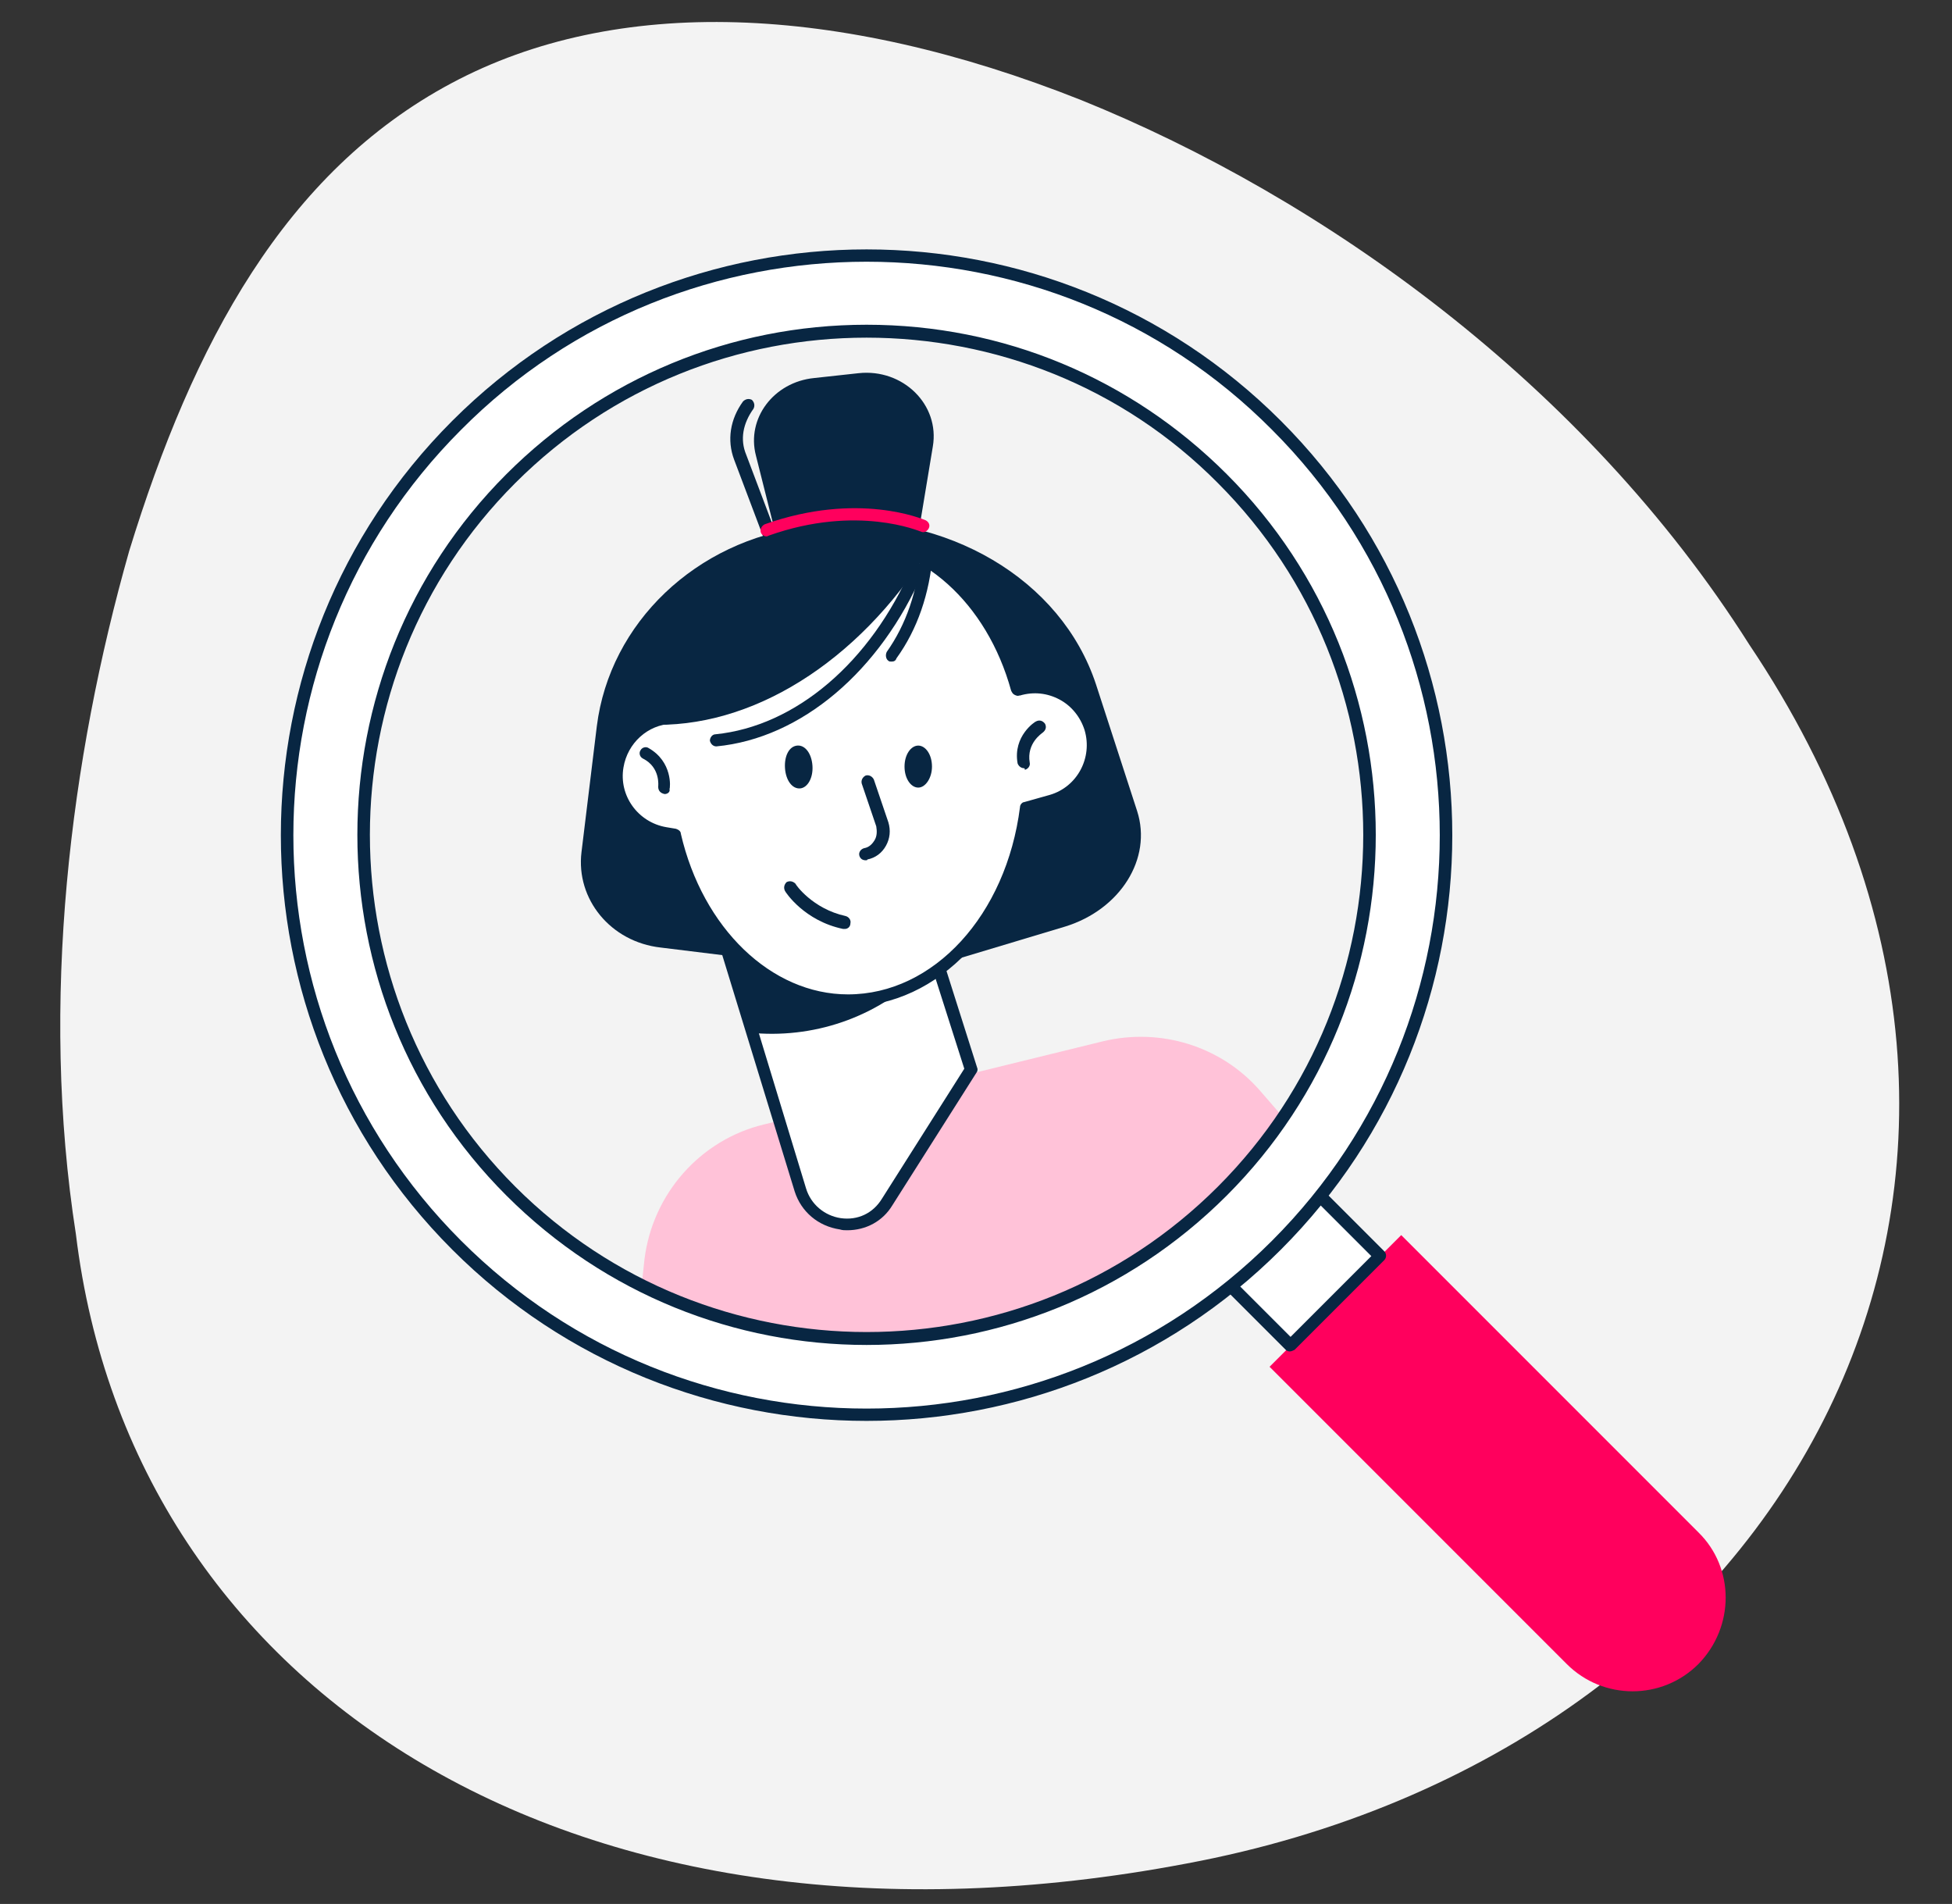 <?xml version="1.0" encoding="utf-8"?>
<!-- Generator: Adobe Illustrator 26.3.1, SVG Export Plug-In . SVG Version: 6.00 Build 0)  -->
<svg version="1.1" id="Layer_1" xmlns="http://www.w3.org/2000/svg" xmlns:xlink="http://www.w3.org/1999/xlink" x="0px" y="0px"
	 viewBox="0 0 241.7 235.7" style="enable-background:new 0 0 241.7 235.7;" xml:space="preserve">
<rect x="0" y="0" width="241.7" height="235.7" fill="#333333" stroke="none"/>
<style type="text/css">
	.st0{fill:#F3F3F3;}
	.st1{fill:#FF005D;}
	.st2{fill:#FFFFFF;}
	.st3{fill:#082642;}
	.st4{fill:#FFC2D8;}
</style>
<path class="st0" d="M216.6,79.8c-20.5-32.4-53-55.4-82.7-67.4c-30.2-12-57.6-13-78-2.1c-20.6,11-32,32.2-39.9,57.9
	C8.7,93.9,4.9,124,9.4,152.8c6.9,56.9,62.1,92.2,137.5,77.9C222,216.7,260.6,145.3,216.6,79.8z"/>
<path class="st1" d="M210.3,206L210.3,206c-4.5,4.5-11.8,4.5-16.3,0l-36.8-36.8l16.3-16.3l36.8,36.8
	C214.8,194.1,214.8,201.4,210.3,206z"/>
<rect x="151.8" y="147.5" transform="matrix(0.707 -0.707 0.707 0.707 -63.131 158.43)" class="st2" width="15.7" height="15.8"/>
<path class="st3" d="M159.7,167.3c-0.2,0-0.4-0.1-0.5-0.2L148,155.9c-0.3-0.3-0.3-0.8,0-1.1l11.1-11.1c0.3-0.3,0.8-0.3,1.1,0
	l11.2,11.2c0.3,0.3,0.3,0.8,0,1.1l-11.1,11.1C160.1,167.2,159.9,167.3,159.7,167.3z M149.7,155.4l10.1,10.1l10-10l-10.1-10.1
	L149.7,155.4z"/>
<path class="st4" d="M107.3,165.3c21.4,0,40.2-10.8,51.3-27.3l-2.6-3c-4.8-5.5-12.3-7.8-19.4-6.1l-42,10.3
	c-7.9,1.9-13.8,8.6-14.8,16.7l-0.3,2.8C87.8,162.9,97.3,165.3,107.3,165.3z"/>
<path class="st2" d="M120.3,132.3L110,148.7c-2.7,4.4-9.3,3.5-10.8-1.5l-11.7-38.5l23.1-7.3L120.3,132.3z"/>
<path class="st3" d="M104.9,152.3c-0.3,0-0.6,0-0.9-0.1c-2.7-0.4-4.8-2.2-5.6-4.7L86.6,109c-0.1-0.4,0.1-0.8,0.5-1l23.1-7.3
	c0.2-0.1,0.4,0,0.6,0.1s0.3,0.3,0.4,0.5l9.8,30.9c0.1,0.2,0,0.5-0.1,0.6l-10.4,16.4C109.3,151.2,107.2,152.3,104.9,152.3z
	 M88.3,109.3l11.5,37.8c0.6,2,2.3,3.4,4.3,3.7c2.1,0.3,4-0.6,5.1-2.4l10.2-16.1l-9.5-29.8L88.3,109.3z"/>
<path class="st3" d="M114.9,119.7l-5.8-18.3l-21.8,6.9l6.2,19.6C101.3,128.5,109.2,125.7,114.9,119.7z"/>
<path class="st3" d="M105.6,64.5l-5.8,0.7c-13.6,1.7-24.3,11.9-25.9,24.7L72,105.5c-0.7,5.8,3.6,11.1,9.8,11.8l23.6,2.9L105.6,64.5z
	"/>
<path class="st3" d="M94.7,65l6.8-0.5c15.8-1.1,29.9,7.2,34.2,20.2l5.1,15.7c1.9,5.9-2.1,12.2-8.9,14.3l-26.3,7.9L94.7,65z"/>
<g>
	<path class="st3" d="M97,71.7c-0.3,0-0.6-0.2-0.7-0.5l-5.4-14.3c-0.9-2.4-0.5-5,1.1-7.2c0.3-0.3,0.7-0.4,1.1-0.2
		c0.3,0.3,0.4,0.7,0.2,1.1c-1.3,1.8-1.7,3.8-0.9,5.7l5.4,14.3c0.2,0.4,0,0.8-0.4,1C97.2,71.6,97.1,71.7,97,71.7z"/>
</g>
<path class="st3" d="M97.3,71.1l-3.7-14.7c-1.2-4.6,2.2-9.1,7.2-9.6l5.5-0.6c5.5-0.6,10.1,3.9,9.2,9.1l-2.8,16.9L97.3,71.1z"/>
<path class="st2" d="M135.1,90.1c-1.1-3.8-5.1-6-8.9-4.8h-0.1c-3.2-10.9-11.4-18.8-21-18.8c-10.7,0-19.6,9.6-21.9,22.3
	c-3.3,0.1-6.2,2.6-6.8,6l0,0c-0.7,3.9,2,7.6,5.9,8.3l1.2,0.2c2.7,11.9,11.3,20.5,21.5,20.5c11.1,0,20.3-10.3,22.1-23.9l3.2-0.9
	C134.1,97.9,136.2,93.9,135.1,90.1z"/>
<path class="st3" d="M105,124.6c-10.1,0-19.1-8.4-22.1-20.6l-0.7-0.1c-4.3-0.7-7.3-4.8-6.5-9.2c0.6-3.5,3.4-6.2,6.9-6.6
	C85,74.9,94.2,65.7,105,65.7c9.5,0,18.1,7.4,21.6,18.6c1.8-0.4,3.8-0.1,5.4,0.8c1.9,1,3.2,2.7,3.8,4.7l0,0c1.3,4.2-1.2,8.6-5.4,9.9
	l-2.7,0.8C125.8,114.5,116.2,124.6,105,124.6z M105,67.3c-10,0-18.9,9.1-21.1,21.7c-0.1,0.4-0.4,0.6-0.7,0.6c-3,0.1-5.5,2.4-6,5.4
	c-0.6,3.5,1.8,6.8,5.3,7.4l1.2,0.2c0.3,0.1,0.6,0.3,0.6,0.6c2.7,11.7,11.2,19.9,20.7,19.9c10.6,0,19.6-9.8,21.3-23.2
	c0-0.3,0.3-0.6,0.5-0.6l3.2-0.9c3.4-1,5.3-4.6,4.3-8l0,0c-0.5-1.6-1.6-3-3.1-3.8s-3.2-1-4.9-0.5h-0.1c-0.2,0.1-0.4,0-0.6-0.1
	s-0.3-0.3-0.4-0.5C122.2,74.6,114,67.3,105,67.3z"/>
<path class="st3" d="M114.9,68.2c-3.1-2-6.5-3.2-10.1-3.2c-11,0-20.2,10.4-22.5,24.3c-0.7,0-1.4,0.2-2.1,0.4
	C93,90.3,106.2,82,114.9,68.2z"/>
<g>
	<path class="st3" d="M88.7,92.4c-0.4,0-0.7-0.3-0.8-0.7c0-0.4,0.3-0.8,0.7-0.8c9.9-1,19.2-8.9,24.3-20.7c0.2-0.4,0.6-0.6,1-0.4
		s0.6,0.6,0.4,1C109,83.1,99.2,91.4,88.7,92.4L88.7,92.4z"/>
</g>
<g>
	<path class="st3" d="M110.4,81.9c-0.2,0-0.3,0-0.4-0.1c-0.3-0.2-0.4-0.7-0.2-1.1c2.4-3.4,3.8-7.5,4.2-12.2c0-0.4,0.4-0.7,0.8-0.7
		s0.7,0.4,0.7,0.8c-0.4,4.9-1.9,9.3-4.5,12.9C110.9,81.8,110.7,81.9,110.4,81.9z"/>
</g>
<g>
	<path class="st3" d="M126.8,95.1c-0.4,0-0.7-0.3-0.8-0.6c-0.6-3.4,2.2-5.2,2.3-5.2c0.4-0.2,0.8-0.1,1.1,0.3
		c0.2,0.4,0.1,0.8-0.3,1.1l0,0c-0.1,0.1-2,1.3-1.6,3.7c0.1,0.4-0.2,0.8-0.6,0.9C126.9,95.1,126.8,95.1,126.8,95.1z"/>
</g>
<g>
	<path class="st3" d="M82.3,98.3L82.3,98.3c-0.5-0.1-0.8-0.4-0.8-0.9l0,0c0-0.1,0.3-2.4-1.9-3.5c-0.4-0.2-0.5-0.7-0.3-1
		c0.2-0.4,0.7-0.5,1-0.3c3,1.7,2.7,4.9,2.6,5.1C83,98,82.7,98.3,82.3,98.3z"/>
</g>
<path class="st3" d="M97.2,95.1c0.1,1.5,0.9,2.6,1.9,2.5c0.9-0.1,1.6-1.3,1.5-2.8s-0.9-2.6-1.9-2.5C97.7,92.4,97.1,93.6,97.2,95.1z"
	/>
<path class="st3" d="M112,94.9c0,1.5,0.8,2.6,1.7,2.6c0.9,0,1.7-1.2,1.7-2.6c0-1.5-0.8-2.6-1.7-2.6S112,93.4,112,94.9z"/>
<g>
	<path class="st3" d="M104.6,115c-0.1,0-0.1,0-0.2,0c-4.8-1-7.1-4.5-7.2-4.7c-0.2-0.4-0.1-0.8,0.2-1.1c0.4-0.2,0.8-0.1,1.1,0.2
		c0,0.1,2.1,3.1,6.2,4c0.4,0.1,0.7,0.5,0.6,0.9C105.3,114.7,105,115,104.6,115z"/>
</g>
<g>
	<path class="st3" d="M107.2,106.5c-0.4,0-0.7-0.2-0.8-0.6c-0.1-0.4,0.2-0.8,0.6-0.9c0.6-0.1,1-0.5,1.3-1s0.3-1.1,0.2-1.7l-1.8-5.3
		c-0.1-0.4,0.1-0.8,0.5-1c0.4-0.1,0.8,0.1,1,0.5l1.8,5.3c0.3,1,0.2,2-0.3,2.9s-1.3,1.5-2.3,1.7C107.4,106.5,107.3,106.5,107.2,106.5
		z"/>
</g>
<g>
	<path class="st1" d="M94.9,66.4c-0.3,0-0.6-0.2-0.7-0.5c-0.1-0.4,0.1-0.8,0.5-1c11.6-4.1,19.6-0.6,19.9-0.5c0.4,0.2,0.6,0.6,0.4,1
		s-0.6,0.6-1,0.4c-0.1,0-7.8-3.4-18.8,0.5C95,66.4,95,66.4,94.9,66.4z"/>
</g>
<path class="st2" d="M56.6,52.6c-28,28-28,73.5,0,101.5s73.5,28,101.5,0s28-73.5,0-101.5C130,24.6,84.6,24.6,56.6,52.6z
	 M151.4,147.5c-24.3,24.3-63.8,24.3-88.2,0c-24.3-24.3-24.3-63.8,0-88.2C87.5,35,127,35,151.4,59.3
	C175.7,83.6,175.7,123.1,151.4,147.5z"/>
<path class="st3" d="M107.3,175.9c-18.6,0-37.2-7.1-51.3-21.2c-28.3-28.3-28.3-74.3,0-102.6s74.3-28.3,102.6,0s28.3,74.3,0,102.6
	C144.5,168.8,125.9,175.9,107.3,175.9z M107.3,32.4c-18.2,0-36.4,6.9-50.2,20.8c-27.7,27.7-27.7,72.7,0,100.4s72.7,27.7,100.4,0
	s27.7-72.7,0-100.4C143.7,39.3,125.5,32.4,107.3,32.4z M107.3,166.5c-16.2,0-32.3-6.2-44.6-18.5c-24.6-24.6-24.6-64.7,0-89.3
	c11.9-11.9,27.8-18.5,44.6-18.5c16.9,0,32.7,6.6,44.6,18.5c24.6,24.6,24.6,64.7,0,89.3C139.6,160.3,123.5,166.5,107.3,166.5z
	 M107.3,41.8c-15.8,0-31.5,6-43.5,18c-24,24-24,63.1,0,87.1c12,12,27.8,18,43.5,18c15.8,0,31.5-6,43.5-18c24-24,24-63.1,0-87.1
	C138.9,47.8,123.1,41.8,107.3,41.8z"/>
</svg>
